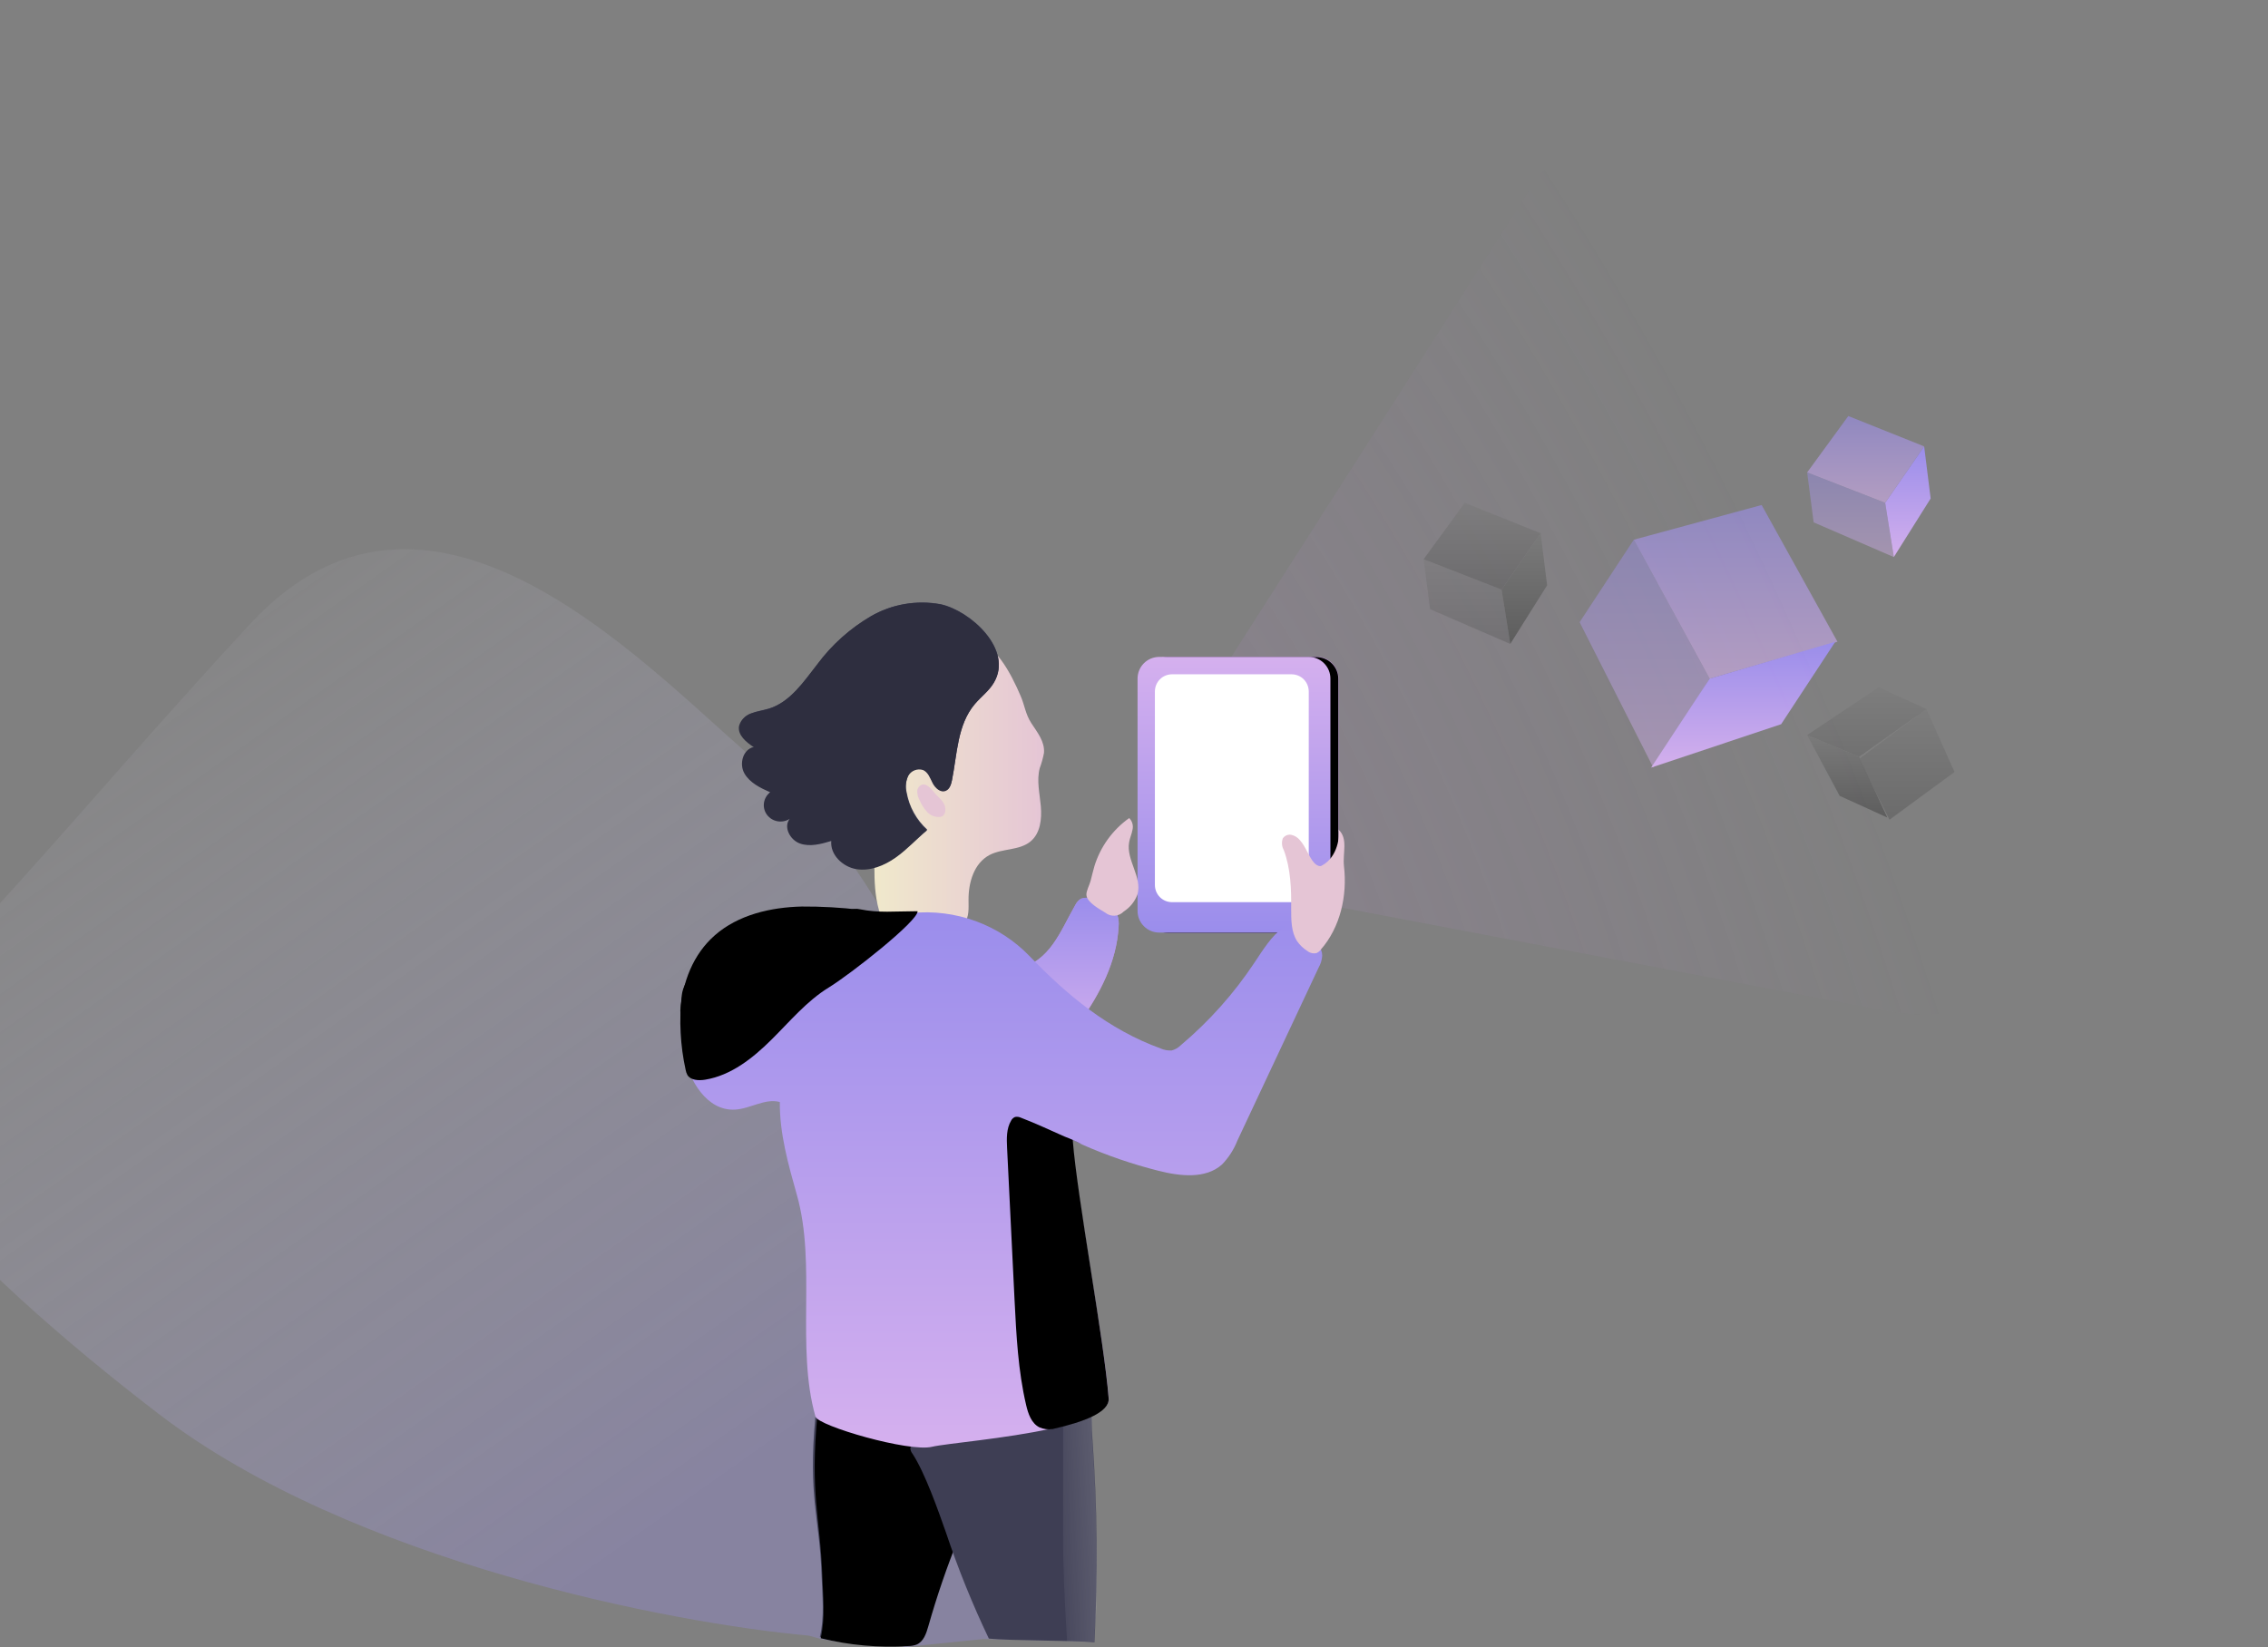 <svg width="1046" height="760" viewBox="0 0 1046 760" fill="none" xmlns="http://www.w3.org/2000/svg">
<rect x="0" y="0" width="1046" height="760" fill="#808080" stroke="none"/>
<path opacity="0.3" d="M500.155 757.143L453.683 756.118L415.732 759.983C415.668 759.994 415.611 760 415.562 760L415.732 759.983C416.855 759.784 419.963 757.951 413.773 758.364C407.23 758.8 392.145 757.818 385.42 757.273L378.877 756.182L372.879 754.546C310.174 748.91 162.519 720.62 73.533 652.55C-15.453 584.481 -99.772 498.739 -59.787 469.831C-35.67 464.431 36.411 372.937 115.517 287.657C201.549 194.912 304.345 315.145 354.34 355.836C450.306 433.942 488.837 659.641 498.288 668.368L500.155 757.143Z" fill="url(#paint0_linear)"/>
<path opacity="0.18" d="M533.616 356.713L704.93 88.319C722.452 60.726 748.268 44.405 777.711 42.306C807.154 40.207 838.282 52.469 865.469 76.875C901.113 109.05 933.278 138.882 974.519 212.194C1040.49 349.53 1009.69 404.351 1009.69 404.351C1002.53 418.073 997.754 424.7 986.282 432.442C952.491 453.28 939.115 455.589 922.382 461.919C905.648 468.248 887.423 469.687 868.814 466.146L559.942 407.566L533.616 356.713Z" fill="url(#paint1_radial)"/>
<path d="M460.318 669.443C446.599 694.977 435.69 721.867 427.776 749.66C426.828 753.007 425.572 756.786 422.287 758.125C421.114 758.547 419.876 758.766 418.627 758.773C405.017 759.629 391.355 758.412 378.126 755.167C380.331 745.838 379.229 736.143 378.898 726.599C377.95 699.543 372.614 690.604 376.032 653.788C376.142 652.752 393.162 644.892 394.132 644.482C394.732 644.269 395.373 644.195 396.006 644.266L418.869 645.216C428.857 645.626 439.77 646.403 447.09 653.075C453.064 658.495 455.357 666.938 455.027 674.906C454.696 682.874 452.072 690.539 449.449 698.075" fill="#3E3E54"/>
<path d="M460.679 669.778C446.961 695.39 436.054 722.362 428.142 750.239C427.194 753.597 425.937 757.387 422.653 758.73C421.481 759.153 420.242 759.373 418.993 759.379C405.386 760.238 391.725 759.018 378.499 755.762C380.703 746.406 379.601 736.681 379.27 727.108C378.322 699.97 373.407 689.791 377.066 651.607C377.066 650.545 393.423 645.109 394.392 644.741C394.992 644.527 395.633 644.453 396.266 644.524L419.126 645.477C429.112 645.889 440.023 646.668 447.342 653.361C453.316 658.797 455.608 667.266 455.278 675.258C454.947 683.25 452.324 690.938 449.701 698.497" fill="url(#paint2_linear)"/>
<path d="M504.761 757.701C495.44 756.69 465.285 756.948 456.053 755.938C448.453 740.006 441.844 723.647 436.259 706.947C432.783 697.081 426.562 679.281 420.761 670.532C420.16 669.792 419.84 668.874 419.853 667.931C420.103 667.007 420.684 666.199 421.492 665.653C432.761 655.85 444.097 645.983 456.916 638.288C465.772 633.021 485.344 621.972 496.325 625.067C504.562 627.389 503.189 655.162 503.809 663.589C506.096 694.912 506.414 726.34 504.761 757.701Z" fill="#3E3E54"/>
<path d="M492.159 757.143C495.158 757.143 495.158 757.143 504.652 757.643C504.719 751.925 505.56 746.261 505.651 740.621C506.06 715.334 505.695 690.54 503.653 663.522V650.005L490.287 656.513V706.89C490.287 725.102 491.16 741.122 492.159 757.143Z" fill="url(#paint3_linear)"/>
<path d="M607.152 430.302H538.387C532.786 430.302 528.245 425.855 528.245 420.369V312.923C528.245 307.437 532.786 302.99 538.387 302.99H607.152C612.753 302.99 617.294 307.437 617.294 312.923V420.369C617.294 425.855 612.753 430.302 607.152 430.302Z" fill="#BC8FD5"/>
<path d="M607.061 430.302H538.375C532.78 430.302 528.245 425.86 528.245 420.381V313.06C528.245 307.58 532.78 303.138 538.375 303.138H607.061C612.656 303.138 617.191 307.58 617.191 313.06V420.381C617.191 425.86 612.656 430.302 607.061 430.302Z" fill="url(#paint4_linear)"/>
<path d="M603.592 430.223H534.634C529.039 430.223 524.64 425.689 524.64 420.21V313.072C524.64 307.593 529.039 303.06 534.634 303.06H603.592C609.187 303.06 613.586 307.593 613.586 313.072V420.21C613.586 425.689 609.187 430.223 603.592 430.223Z" fill="url(#paint5_linear)"/>
<path d="M595.597 416.205H540.63C536.106 416.205 532.635 412.664 532.635 408.195V319.08C532.635 314.611 536.106 311.07 540.63 311.07H595.597C600.121 311.07 603.592 314.611 603.592 319.08V408.195C603.592 412.664 600.121 416.205 595.597 416.205Z" fill="white"/>
<path d="M495.88 417.584C496.447 416.39 497.339 415.374 498.46 414.647C500.288 413.977 502.309 414.024 504.104 414.777C508.513 416.072 513.716 417.864 515.348 422.183C515.897 423.876 516.085 425.662 515.899 427.43C515.083 443.625 507.234 458.74 497.732 471.998C495.479 475.482 492.595 478.533 489.222 481.002C487.524 482.227 485.554 483.041 483.474 483.379C481.393 483.717 479.261 483.568 477.25 482.945C473.149 481.434 470.636 477.525 468.431 473.833C465.653 469.191 457.65 459.431 457.915 453.946C458.179 448.461 464.904 448.461 469.093 447.36C484.482 443.279 488.737 430.086 495.88 417.584Z" fill="#BC8FD5"/>
<path d="M495.913 417.569C496.478 416.381 497.37 415.369 498.488 414.645C500.314 413.978 502.332 414.024 504.123 414.774C508.525 416.064 513.72 417.849 515.349 422.149C515.897 423.836 516.084 425.614 515.899 427.375C515.085 443.501 507.249 458.553 497.762 471.756C495.512 475.225 492.633 478.264 489.266 480.722C487.57 481.942 485.604 482.753 483.527 483.089C481.45 483.426 479.321 483.278 477.314 482.657C473.219 481.152 470.71 477.26 468.509 473.583C465.736 468.96 457.746 459.241 458.01 453.78C458.274 448.318 464.987 448.318 469.169 447.221C484.533 443.157 488.781 430.019 495.913 417.569Z" fill="url(#paint6_linear)"/>
<path d="M481.483 347.338C481.035 349.739 480.379 352.099 479.524 354.392C478.006 360.087 479.524 366.085 480.031 371.952C480.537 377.82 479.833 384.486 475.211 388.24C470.082 392.425 462.313 391.346 456.415 394.41C449.218 398.185 446.621 407.138 446.687 415.141C446.687 418.874 447.061 422.951 444.772 425.928C442.612 428.185 439.732 429.654 436.606 430.091C430.924 431.376 425.116 432.056 419.285 432.119C416.565 432.352 413.836 431.805 411.428 430.544C409.382 429.03 407.849 426.948 407.026 424.569C401.677 411.992 403.768 397.754 403.306 384.141C403.042 376.245 401.876 368.307 403.152 360.411C404.284 354.788 406.064 349.31 408.456 344.08C411.524 335.772 415.745 327.917 421.002 320.738C426.526 313.792 439.049 297.289 447.963 296.08C458.241 294.678 466.495 311.182 470.699 321.04C472.592 325.355 472.9 329.411 475.673 333.66C478.446 337.91 481.902 342.117 481.483 347.338Z" fill="url(#paint7_linear)"/>
<path d="M433.817 278.72C422.784 276.697 411.376 278.669 401.716 284.269C392.156 289.897 383.849 297.351 377.288 306.186C370.939 314.305 364.787 323.676 354.866 326.807C352.177 327.628 349.354 327.973 346.753 328.966C345.416 329.41 344.214 330.173 343.255 331.188C342.296 332.202 341.611 333.435 341.263 334.775C340.602 338.899 344.592 342.16 348.12 344.492C343.115 345.269 341.263 352.071 343.71 356.433C346.158 360.794 351.008 363.17 355.616 365.199C354.043 366.399 353.008 368.15 352.731 370.084C352.454 372.017 352.956 373.98 354.131 375.557C355.306 377.134 357.061 378.202 359.025 378.534C360.99 378.865 363.009 378.435 364.655 377.334C361.502 381.027 364.655 387.116 369.263 388.757C373.871 390.398 378.986 388.995 383.66 387.591C383.065 393.875 388.841 399.51 395.191 400.547C401.54 401.583 407.978 398.949 413.203 395.256C418.428 391.564 422.727 386.792 427.622 382.711C422.658 378.175 419.338 372.18 418.164 365.631C417.504 362.987 417.776 360.202 418.935 357.728C419.559 356.546 420.589 355.618 421.844 355.108C423.099 354.598 424.497 354.539 425.792 354.943C428.151 355.957 429.055 358.678 430.201 360.945C431.348 363.213 433.751 365.48 436.154 364.573C438.006 363.882 438.668 361.744 439.064 359.844C441.49 347.709 441.534 334.213 449.581 324.691C452.447 321.279 456.195 318.58 458.4 314.737C467.373 299.535 447.509 281.678 433.817 278.72Z" fill="#3E3E54"/>
<path d="M433.741 278.804C422.665 276.776 411.212 278.753 401.515 284.368C391.917 290.011 383.577 297.484 376.99 306.344C370.616 314.484 364.441 323.881 354.48 327.02C351.78 327.843 348.947 328.189 346.335 329.185C344.993 329.63 343.786 330.395 342.823 331.412C341.861 332.43 341.173 333.666 340.824 335.009C340.16 339.145 344.166 342.414 347.708 344.752C342.683 345.532 340.824 352.352 343.281 356.725C345.738 361.099 350.607 363.48 355.233 365.515C353.654 366.718 352.615 368.474 352.337 370.413C352.059 372.351 352.563 374.32 353.742 375.901C354.922 377.483 356.684 378.553 358.656 378.885C360.628 379.218 362.655 378.787 364.308 377.683C361.143 381.385 364.308 387.491 368.934 389.136C373.56 390.782 378.695 389.375 383.387 387.967C382.79 394.268 388.589 399.918 394.963 400.958C401.338 401.997 407.801 399.356 413.046 395.653C418.292 391.951 422.608 387.166 427.522 383.074C422.538 378.526 419.205 372.514 418.026 365.948C417.364 363.297 417.637 360.505 418.801 358.024C419.427 356.839 420.461 355.908 421.721 355.397C422.981 354.886 424.385 354.827 425.685 355.231C428.053 356.249 428.96 358.977 430.111 361.25C431.262 363.523 433.675 365.797 436.088 364.887C437.947 364.195 438.611 362.051 439.009 360.146C441.444 347.978 441.488 334.446 449.567 324.898C452.444 321.478 456.207 318.771 458.421 314.917C467.429 299.675 447.486 281.77 433.741 278.804Z" fill="#2E2E3F"/>
<path d="M315.332 486.168C317.757 498.53 326.022 512.532 338.872 511.906C345.969 511.561 352.802 506.556 359.656 508.389C359.524 522.952 363.557 537.169 367.503 551.192C376.628 583.251 366.996 621.48 376.099 653.539C377.355 657.854 419.255 670.022 429.812 667.454C436.006 665.944 463.623 663.744 485.025 659.019C499.946 655.718 511.848 651.209 511.341 644.866C509.247 618.266 496.574 552.465 494.48 525.864L499.087 528.022C510.402 533.016 522.134 537.051 534.154 540.082C544.116 542.627 555.974 544.03 563.578 537.234C566.649 534.063 569.053 530.332 570.653 526.253C583.099 499.645 595.589 473.037 608.123 446.429C609.106 444.73 609.679 442.834 609.798 440.884C609.798 433.7 599.549 431.543 595.163 425.783C594.133 426.305 593.145 426.903 592.209 427.573C586.39 431.716 582.489 438.231 578.478 444.207C569.07 458.376 557.657 471.167 544.579 482.199C543.425 483.351 541.98 484.184 540.391 484.615H539.95C538.364 484.661 536.788 484.352 535.344 483.709C511.275 474.971 492.232 459.201 474.864 441.122C467.953 433.931 459.444 428.394 449.996 424.941C440.547 421.488 430.413 420.211 420.379 421.209C418.06 421.47 415.723 421.542 413.392 421.425C407.992 421.101 402.636 420.562 397.258 420.001C388.314 418.938 379.311 418.433 370.302 418.491C355.887 418.836 340.944 422.331 330.21 431.759C320.093 440.604 315.134 453.484 314.164 466.881C313.703 473.333 314.095 479.815 315.332 486.168Z" fill="url(#paint8_linear)"/>
<path d="M540.135 484.05C540.614 484.334 541.114 484.584 541.63 484.798C557.189 491.491 571.958 477.785 581.188 467.693L599.978 447.038C602.418 444.344 605.011 440.901 603.78 437.523C602.22 433.246 595.803 432.755 593.297 428.97C593.009 428.458 592.686 427.965 592.33 427.495C586.528 431.6 582.638 438.057 578.639 443.98C569.258 458.023 557.878 470.7 544.838 481.634C543.687 482.776 542.247 483.602 540.663 484.029L540.135 484.05Z" fill="url(#paint9_linear)"/>
<path d="M504.731 399.644C507.472 390.67 513.117 382.849 520.789 377.399C521.494 378.103 522.004 378.977 522.266 379.936C522.529 380.895 522.537 381.905 522.288 382.868C521.941 384.814 521.072 386.651 520.746 388.597C519.312 396.725 526.917 404.724 524.592 412.636C523.403 415.875 521.183 418.638 518.269 420.505C517.181 421.651 515.697 422.344 514.117 422.444C512.536 422.544 510.976 422.044 509.751 421.045C507.165 419.446 501.277 416.289 501.059 412.895C500.929 411.015 502.493 408.269 502.971 406.41C503.558 404.205 504.058 401.892 504.731 399.644Z" fill="url(#paint10_linear)"/>
<path d="M609.918 399.12C608.823 400.17 607.019 399.12 606.031 398.006C603.368 394.857 602.251 390.594 599.46 387.531C598.476 386.337 597.125 385.501 595.616 385.153C594.863 384.992 594.079 385.061 593.366 385.351C592.653 385.642 592.045 386.14 591.621 386.781C591.308 387.666 591.188 388.607 591.269 389.542C591.351 390.477 591.632 391.383 592.094 392.201C595.293 400.77 595.573 410.195 595.487 419.363C595.487 424.462 595.487 429.903 598.193 434.144C599.44 435.964 601.048 437.509 602.917 438.685C603.508 439.169 604.204 439.509 604.949 439.68C605.694 439.851 606.468 439.848 607.212 439.671C607.962 439.333 608.613 438.81 609.102 438.15C618.186 427.782 621.429 413.173 619.839 399.591C619.152 393.465 621.879 386.867 617.305 382.733C617.992 385.646 617.005 395.221 609.853 399.206" fill="url(#paint11_linear)"/>
<path d="M425.34 361.96C424.656 362.176 424.06 362.609 423.642 363.193C423.224 363.777 423.006 364.481 423.021 365.2C423.081 366.638 423.482 368.041 424.191 369.293C425.025 371.256 426.191 373.059 427.638 374.623C428.364 375.399 429.25 376.005 430.236 376.4C431.221 376.794 432.281 376.966 433.341 376.904C433.893 376.865 434.423 376.673 434.873 376.35C435.209 376.061 435.481 375.705 435.672 375.305C435.862 374.905 435.967 374.469 435.979 374.026C436.298 370.977 434.234 369.016 432.234 367.097C430.234 365.179 428.149 361.363 425.34 361.96Z" fill="url(#paint12_linear)"/>
<path d="M360.189 508.127C360.189 508.127 393.107 489.736 400.612 476.68C408.117 463.623 436.8 420.238 444.92 426.046C453.039 431.853 461.796 425.744 474.875 441.103C486.901 455.148 408.754 550.674 364.007 530.992C359.991 529.164 360.189 512.967 360.189 508.127Z" fill="url(#paint13_linear)"/>
<path d="M338.854 443.157C345.156 442.705 351.547 443.329 357.803 442.361C368.814 440.663 385.595 417.205 396.426 419.441C405.396 421.269 412.505 420.387 423.201 420.366C423.426 424.903 392.337 449.371 382.201 455.584C372.065 461.798 364.262 471.258 355.718 479.708C347.174 488.158 337.262 496.092 325.243 498.091C322.26 498.586 318.515 498.392 317.035 495.941C316.643 495.212 316.371 494.428 316.228 493.619C313.739 482.315 313.134 470.704 314.434 459.218C315.779 448.016 328.315 443.823 338.854 443.157Z" fill="url(#paint14_linear)"/>
<path d="M464.469 529.616L467.913 599.79C468.736 616.016 469.537 632.328 473.24 648.143C474.171 652.183 475.687 656.656 479.412 658.492C481.313 659.312 483.407 659.582 485.455 659.27C500.116 655.964 511.811 651.449 511.313 645.097C509.256 618.457 496.803 552.561 494.746 525.921L499.272 528.082C496.557 526.632 493.75 525.362 490.869 524.279C484.22 521.341 477.68 518.251 470.858 515.637C470.016 515.234 469.067 515.113 468.151 515.291C467.36 515.615 466.713 516.214 466.332 516.977C464.123 520.649 464.253 525.295 464.469 529.616Z" fill="url(#paint15_linear)"/>
<path opacity="0.59" d="M812.465 232.97L847.444 296.051L788.48 313.073L753.501 248.99L812.465 232.97Z" fill="url(#paint16_linear)"/>
<path opacity="0.43" d="M753.501 248.99L788.48 313.073L762.496 354.125L728.516 287.039L753.501 248.99Z" fill="url(#paint17_linear)"/>
<path opacity="0.98" d="M846.445 296.051L788.48 313.072L761.496 354.125L821.46 334.099L846.445 296.051Z" fill="url(#paint18_linear)"/>
<path opacity="0.59" d="M675.548 231.968L710.527 245.986L692.538 272.02L656.56 258.002L675.548 231.968Z" fill="url(#paint19_linear)"/>
<path opacity="0.43" d="M656.56 258.002L692.538 272.02L696.536 297.052L659.558 281.031L656.56 258.002Z" fill="url(#paint20_linear)"/>
<path opacity="0.98" d="M710.527 245.986L692.538 272.02L696.536 297.052L713.525 270.017L710.527 245.986Z" fill="url(#paint21_linear)"/>
<path opacity="0.59" d="M852.441 191.917L887.42 205.935L869.431 231.968L833.453 217.95L852.441 191.917Z" fill="url(#paint22_linear)"/>
<path opacity="0.43" d="M833.453 217.95L869.431 231.968L873.429 257.001L836.451 240.98L833.453 217.95Z" fill="url(#paint23_linear)"/>
<path opacity="0.98" d="M887.42 205.935L869.431 231.968L873.429 257L890.418 229.966L887.42 205.935Z" fill="url(#paint24_linear)"/>
<path opacity="0.59" d="M901.412 356.128L871.43 378.156L857.438 350.12L888.419 327.091L901.412 356.128Z" fill="url(#paint25_linear)"/>
<path opacity="0.43" d="M888.419 327.09L857.438 349.119L833.453 339.106L866.433 317.078L888.419 327.09Z" fill="url(#paint26_linear)"/>
<path opacity="0.98" d="M870.43 377.155L857.438 349.119L833.453 339.106L848.444 367.142L870.43 377.155Z" fill="url(#paint27_linear)"/>
<path d="M313.768 466.415C313.988 467.749 314.252 469.084 314.538 470.397C314.623 471.257 314.861 472.095 315.243 472.873C316.741 475.37 320.375 475.586 323.283 475.026C335.111 473.024 344.934 465.101 353.216 456.641C361.498 448.18 369.119 438.815 379.251 432.485C383.061 430.096 389.823 425.166 396.717 419.719C387.78 418.658 378.782 418.155 369.78 418.212C355.375 418.556 340.441 422.044 329.714 431.452C319.649 440.257 314.737 453.11 313.768 466.415Z" fill="url(#paint28_linear)"/>
<defs>
<linearGradient id="paint0_linear" x1="-94.407" y1="310.02" x2="222.458" y2="758.377" gradientUnits="userSpaceOnUse">
<stop stop-color="white" stop-opacity="0"/>
<stop offset="1" stop-color="#9A8DEC"/>
</linearGradient>
<radialGradient id="paint1_radial" cx="0" cy="0" r="1" gradientUnits="userSpaceOnUse" gradientTransform="translate(491.525 430.028) rotate(-24.411) scale(367.351 768.495)">
<stop stop-color="#BC8FD5"/>
<stop offset="1" stop-color="#BC8FD5" stop-opacity="0"/>
</radialGradient>
<linearGradient id="paint2_linear" x1="-35026.6" y1="34949.4" x2="-32721.3" y2="34176.5" gradientUnits="userSpaceOnUse">
<stop stop-opacity="0"/>
<stop offset="0.99"/>
</linearGradient>
<linearGradient id="paint3_linear" x1="478.273" y1="706.268" x2="591.697" y2="701.207" gradientUnits="userSpaceOnUse">
<stop offset="0.02" stop-color="white" stop-opacity="0"/>
<stop offset="0.58" stop-color="white" stop-opacity="0.39"/>
<stop offset="0.68" stop-color="white" stop-opacity="0.68"/>
<stop offset="1" stop-color="white"/>
</linearGradient>
<linearGradient id="paint4_linear" x1="-32873.7" y1="13933.8" x2="-17687.4" y2="19951.3" gradientUnits="userSpaceOnUse">
<stop stop-opacity="0"/>
<stop offset="0.99"/>
</linearGradient>
<linearGradient id="paint5_linear" x1="569.113" y1="430.223" x2="569.113" y2="303.06" gradientUnits="userSpaceOnUse">
<stop stop-color="#9A8DEC"/>
<stop offset="1" stop-color="#D5B0EE"/>
</linearGradient>
<linearGradient id="paint6_linear" x1="486.986" y1="414.176" x2="486.986" y2="483.265" gradientUnits="userSpaceOnUse">
<stop stop-color="#9A8DEC"/>
<stop offset="1" stop-color="#D5B0EE"/>
</linearGradient>
<linearGradient id="paint7_linear" x1="481.505" y1="364.121" x2="402.492" y2="364.121" gradientUnits="userSpaceOnUse">
<stop stop-color="#E5C5D5"/>
<stop offset="0.42" stop-color="#EAD4D1"/>
<stop offset="1" stop-color="#F0E9CB"/>
</linearGradient>
<linearGradient id="paint8_linear" x1="461.887" y1="418.486" x2="461.887" y2="667.807" gradientUnits="userSpaceOnUse">
<stop stop-color="#9A8DEC"/>
<stop offset="1" stop-color="#D5B0EE"/>
</linearGradient>
<linearGradient id="paint9_linear" x1="-19753.5" y1="11520.8" x2="-21275.7" y2="9854.86" gradientUnits="userSpaceOnUse">
<stop stop-opacity="0"/>
<stop offset="0.99"/>
</linearGradient>
<linearGradient id="paint10_linear" x1="-7821.67" y1="7182.04" x2="-8086.23" y2="7182.04" gradientUnits="userSpaceOnUse">
<stop stop-color="#E5C5D5"/>
<stop offset="0.42" stop-color="#EAD4D1"/>
<stop offset="1" stop-color="#F0E9CB"/>
</linearGradient>
<linearGradient id="paint11_linear" x1="-8213.33" y1="9308.43" x2="-8605.75" y2="9308.43" gradientUnits="userSpaceOnUse">
<stop stop-color="#E5C5D5"/>
<stop offset="0.42" stop-color="#EAD4D1"/>
<stop offset="1" stop-color="#F0E9CB"/>
</linearGradient>
<linearGradient id="paint12_linear" x1="-4678.34" y1="2438.16" x2="-5271.95" y2="2733.57" gradientUnits="userSpaceOnUse">
<stop stop-color="#E5C5D5"/>
<stop offset="0.42" stop-color="#EAD4D1"/>
<stop offset="1" stop-color="#F0E9CB"/>
</linearGradient>
<linearGradient id="paint13_linear" x1="-45640.7" y1="20898.4" x2="-48034.7" y2="19263.7" gradientUnits="userSpaceOnUse">
<stop stop-opacity="0"/>
<stop offset="0.99"/>
</linearGradient>
<linearGradient id="paint14_linear" x1="-47146.6" y1="12579.6" x2="-42912.4" y2="19679.6" gradientUnits="userSpaceOnUse">
<stop stop-opacity="0"/>
<stop offset="0.99"/>
</linearGradient>
<linearGradient id="paint15_linear" x1="-17438.8" y1="35534.9" x2="-13592" y2="35040.3" gradientUnits="userSpaceOnUse">
<stop stop-opacity="0"/>
<stop offset="0.99"/>
</linearGradient>
<linearGradient id="paint16_linear" x1="800.473" y1="232.97" x2="800.473" y2="313.073" gradientUnits="userSpaceOnUse">
<stop stop-color="#9A8DEC"/>
<stop offset="1" stop-color="#D5B0EE"/>
</linearGradient>
<linearGradient id="paint17_linear" x1="758.498" y1="248.99" x2="758.498" y2="354.125" gradientUnits="userSpaceOnUse">
<stop stop-color="#9A8DEC"/>
<stop offset="1" stop-color="#D5B0EE"/>
</linearGradient>
<linearGradient id="paint18_linear" x1="803.971" y1="296.051" x2="803.971" y2="354.125" gradientUnits="userSpaceOnUse">
<stop stop-color="#9A8DEC"/>
<stop offset="1" stop-color="#D5B0EE"/>
</linearGradient>
<linearGradient id="paint19_linear" x1="683.544" y1="231.968" x2="683.544" y2="272.02" gradientUnits="userSpaceOnUse">
<stop stop-color="#7A7A7A"/>
<stop offset="1" stop-color="#5C5C5C"/>
</linearGradient>
<linearGradient id="paint20_linear" x1="676.548" y1="258.002" x2="676.548" y2="297.052" gradientUnits="userSpaceOnUse">
<stop stop-color="#7A7A7A"/>
<stop offset="1" stop-color="#5C5C5C"/>
</linearGradient>
<linearGradient id="paint21_linear" x1="703.032" y1="245.986" x2="703.032" y2="297.052" gradientUnits="userSpaceOnUse">
<stop stop-color="#7A7A7A"/>
<stop offset="1" stop-color="#5C5C5C"/>
</linearGradient>
<linearGradient id="paint22_linear" x1="860.436" y1="191.917" x2="860.436" y2="231.968" gradientUnits="userSpaceOnUse">
<stop stop-color="#9A8DEC"/>
<stop offset="1" stop-color="#D5B0EE"/>
</linearGradient>
<linearGradient id="paint23_linear" x1="853.441" y1="217.95" x2="853.441" y2="257.001" gradientUnits="userSpaceOnUse">
<stop stop-color="#9A8DEC"/>
<stop offset="1" stop-color="#D5B0EE"/>
</linearGradient>
<linearGradient id="paint24_linear" x1="879.925" y1="205.935" x2="879.925" y2="257" gradientUnits="userSpaceOnUse">
<stop stop-color="#9A8DEC"/>
<stop offset="1" stop-color="#D5B0EE"/>
</linearGradient>
<linearGradient id="paint25_linear" x1="879.425" y1="327.091" x2="879.425" y2="378.156" gradientUnits="userSpaceOnUse">
<stop stop-color="#7A7A7A"/>
<stop offset="1" stop-color="#5C5C5C"/>
</linearGradient>
<linearGradient id="paint26_linear" x1="860.936" y1="317.078" x2="860.936" y2="349.119" gradientUnits="userSpaceOnUse">
<stop stop-color="#7A7A7A"/>
<stop offset="1" stop-color="#5C5C5C"/>
</linearGradient>
<linearGradient id="paint27_linear" x1="851.942" y1="339.106" x2="851.942" y2="377.155" gradientUnits="userSpaceOnUse">
<stop stop-color="#7A7A7A"/>
<stop offset="1" stop-color="#5C5C5C"/>
</linearGradient>
<linearGradient id="paint28_linear" x1="-35969.3" y1="9315.37" x2="-33675.2" y2="13323.9" gradientUnits="userSpaceOnUse">
<stop stop-opacity="0"/>
<stop offset="0.99"/>
</linearGradient>
</defs>
</svg>
